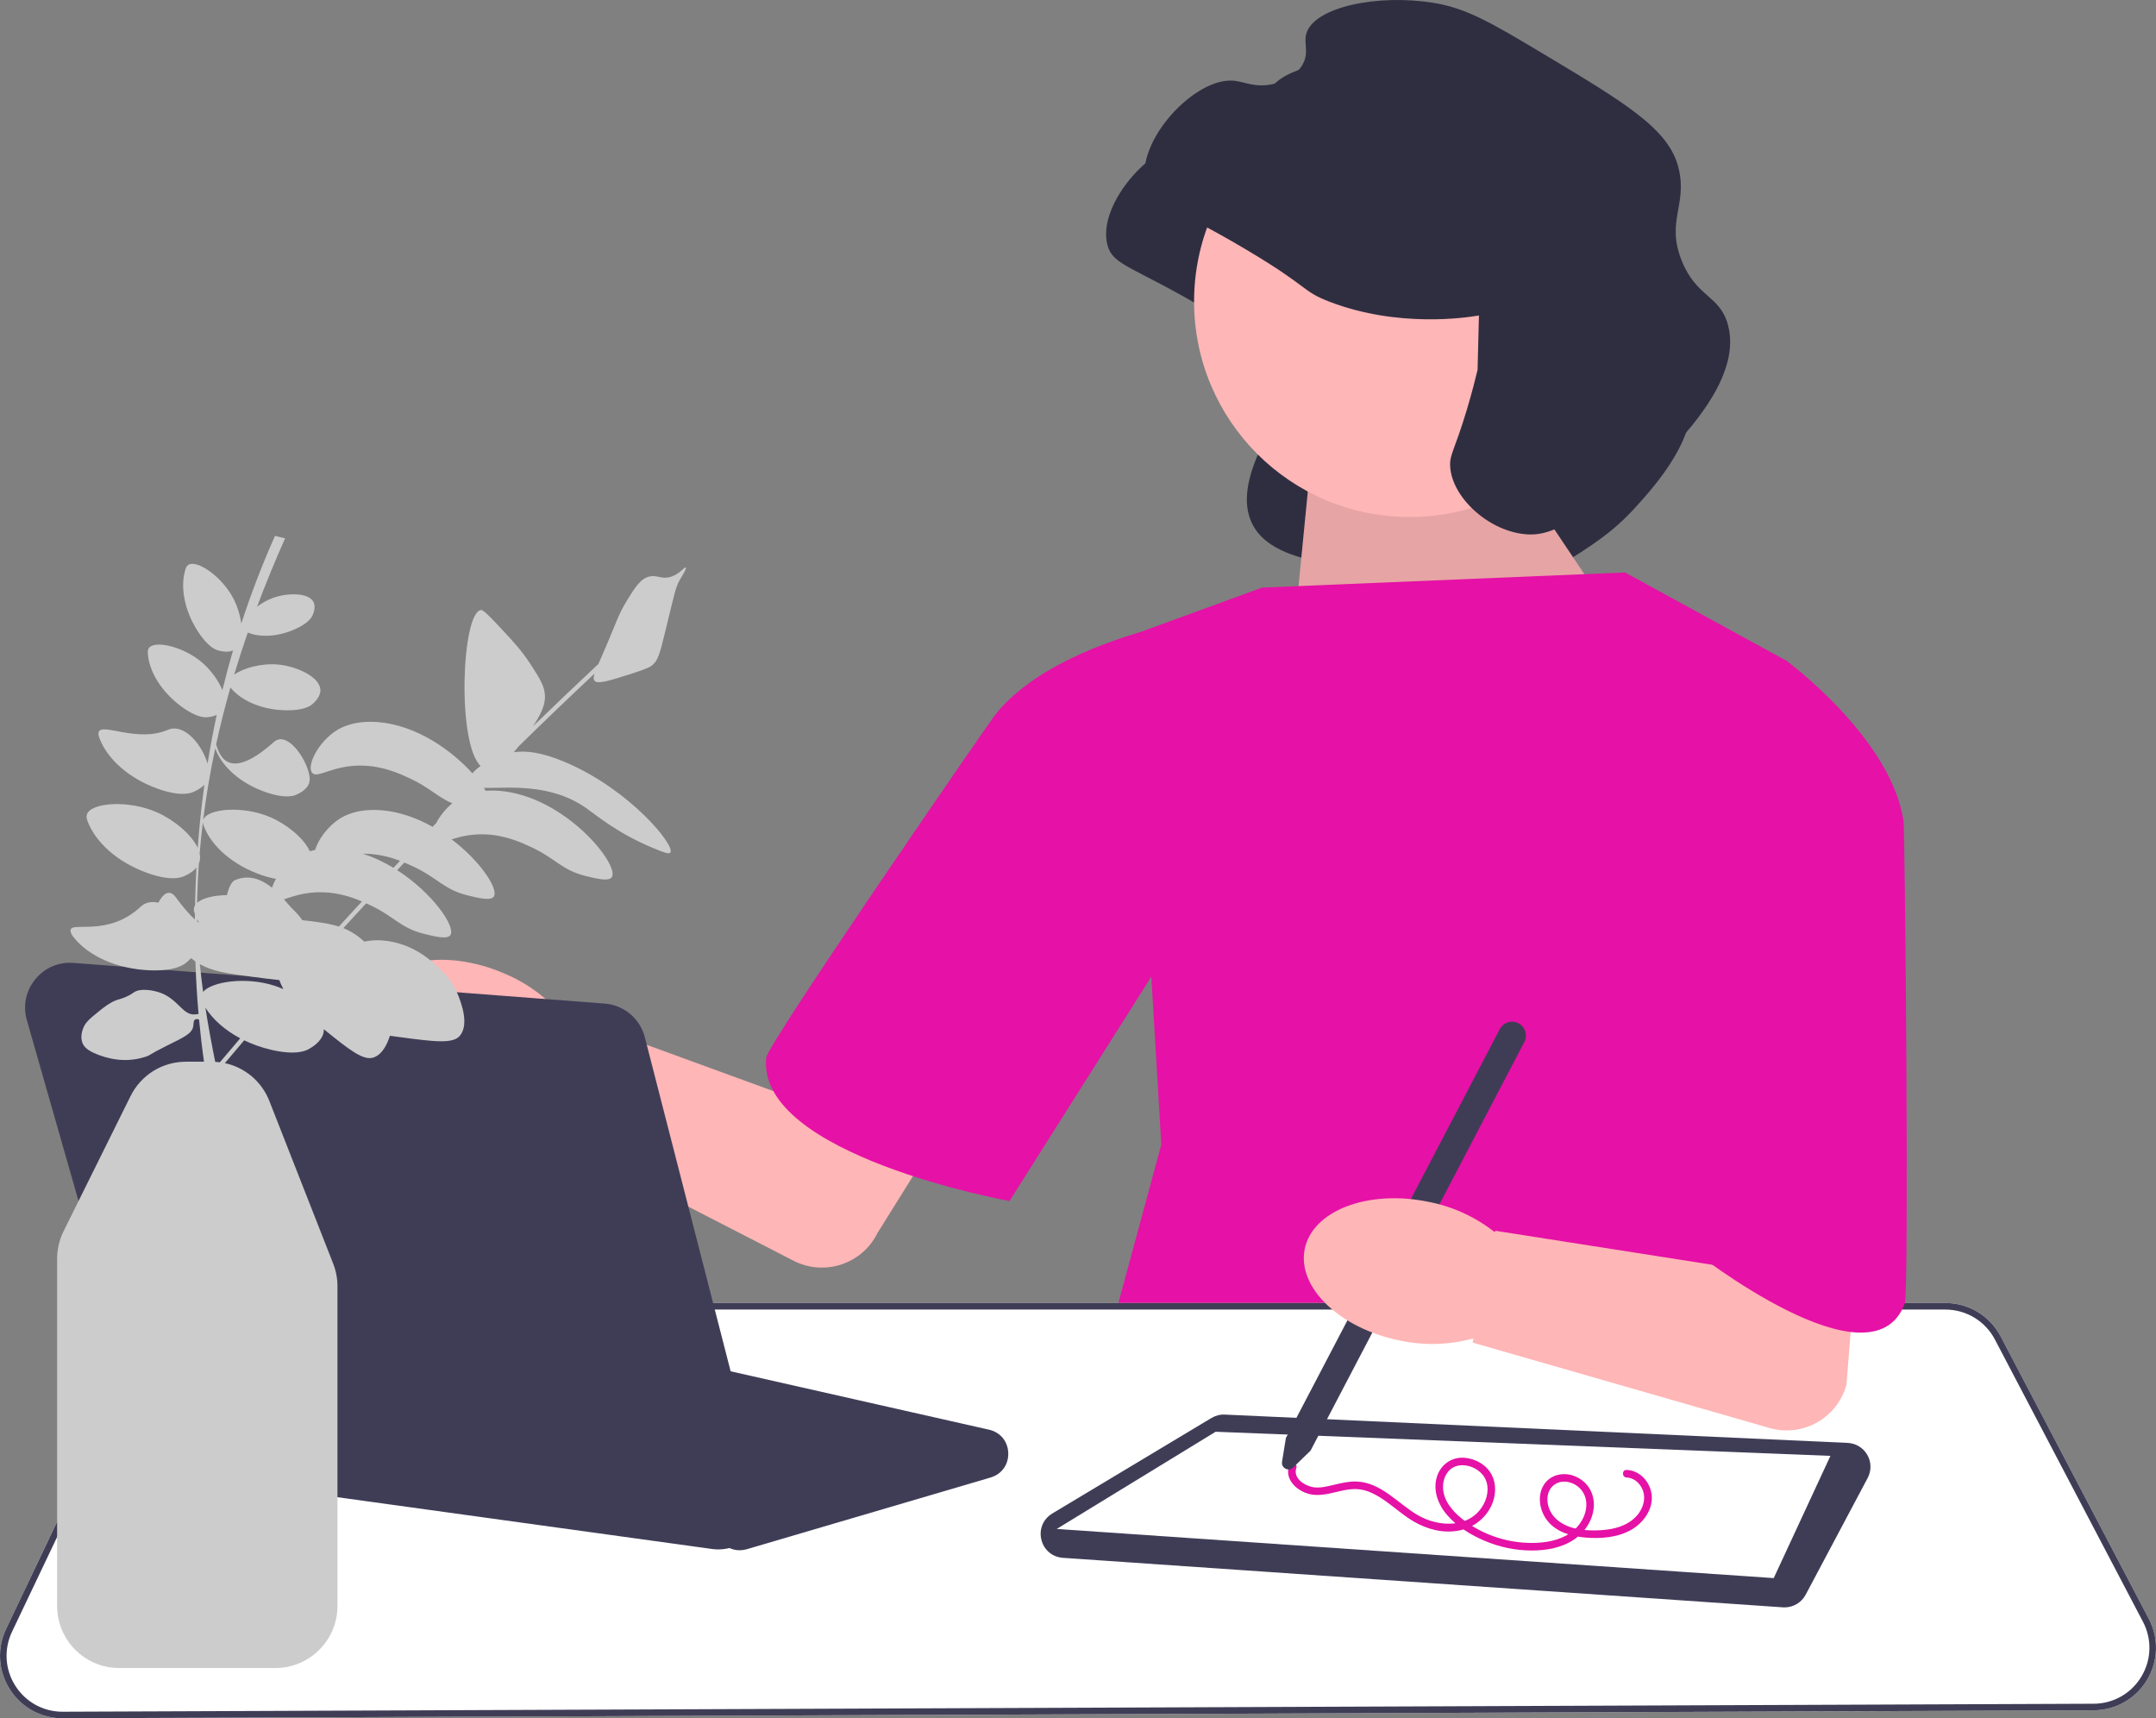 <svg xmlns="http://www.w3.org/2000/svg" width="855.47" height="681.755" viewBox="0 0 855.47 681.755" xmlns:xlink="http://www.w3.org/1999/xlink"><rect x="0" y="0" width="855.47" height="681.755" fill="#808080" stroke="none"/><path d="M571.597,149.332c-.125,.021-.313,.053-.54,.091-4.452,.737-31.366,4.889-58.501-5.447-11.495-4.379-7.574-5.47-33.176-20.694-30.015-17.848-37.719-17.724-39.954-26.046-4.463-16.619,19.369-42.743,35.143-41.023,4.153,.453,8.601,2.929,15.518,1.25,1.52-.369,8.173-1.984,11.417-7.491,2.893-4.913,.443-8.457,1.606-12.486,3.054-10.576,28.515-15.854,50.838-12.125,12.839,2.145,22.825,8.001,42.273,19.625,33.85,20.232,50.775,30.348,54.579,45.847,3.605,14.69-5.048,21.02,1.245,36.745,5.86,14.642,15.168,13.664,18.37,25.509,5.154,19.061-13.976,39.98-21.944,48.694-8.737,9.554-17.092,14.798-28.185,21.759-13.923,8.738-20.885,13.107-29.255,12.662-15.175-.806-60.267,1.937-60.855-10.62-.22-4.706-54.91-.853-27.98-51.52,3.303-6.215,68.009,.424,68.863-3.147" fill="#2f2e41"/><polygon points="597.787 181.755 644.299 251.133 510.787 278.133 519.291 191.274 597.787 181.755" fill="#ffb6b6"/><polygon points="597.787 181.755 644.299 251.133 510.787 278.133 519.291 191.274 597.787 181.755" opacity=".1"/><polygon points="500.787 233.133 644.787 227.133 708.787 262.133 705.787 487.133 772.787 614.133 434.787 550.133 460.787 454.133 448.787 252.133 500.787 233.133" fill="#e611a6"/><path d="M3.878,670.236c-4.597-7.247-5.14-16.201-1.452-23.951l54.807-115.156c4.09-8.594,12.884-14.147,22.402-14.147H771.889c9.253,0,17.672,5.09,21.969,13.285l58.746,111.982c4.061,7.741,3.793,16.832-.715,24.321-4.508,7.488-12.417,11.979-21.157,12.014l-805.807,3.172h-.101c-8.542,0-16.368-4.301-20.946-11.52Z" fill="#fff"/><path d="M3.878,670.236c-4.597-7.247-5.14-16.201-1.452-23.951l54.807-115.156c4.09-8.594,12.884-14.147,22.402-14.147H771.889c9.253,0,17.672,5.09,21.969,13.285l58.746,111.982c4.061,7.741,3.793,16.832-.715,24.321-4.508,7.488-12.417,11.979-21.157,12.014l-805.807,3.172h-.101c-8.542,0-16.368-4.301-20.946-11.52Zm75.756-150.65c-8.519,0-16.389,4.971-20.05,12.662L4.777,647.404c-3.301,6.936-2.816,14.95,1.299,21.437,4.098,6.461,11.101,10.31,18.748,10.31h.09l805.807-3.172c7.823-.031,14.902-4.051,18.936-10.753,4.035-6.702,4.274-14.84,.64-21.767l-58.746-111.984c-3.847-7.333-11.382-11.889-19.664-11.889H79.635Z" fill="#3f3d56"/><path d="M707.438,637.732l-285.674-19.641c-4.218-.29-7.582-3.134-8.569-7.244-.988-4.11,.716-8.172,4.341-10.347l63.171-37.903c1.604-.963,3.444-1.431,5.309-1.341l247.106,11.232c3.267,.147,6.185,1.932,7.806,4.772,1.621,2.84,1.672,6.26,.138,9.147l-24.603,46.312c-1.651,3.108-4.889,5.034-8.374,5.034-.216,0-.433-.008-.65-.022Z" fill="#3f3d56"/><polygon points="419.287 606.633 703.787 626.133 726.287 577.633 482.34 568.066 419.287 606.633" fill="#fff"/><circle cx="559.287" cy="119.633" r="85.492" fill="#ffb6b6"/><path d="M586.823,125.165c-.125,.021-.313,.053-.54,.091-4.452,.737-31.366,4.889-58.501-5.447-11.495-4.379-7.574-5.47-33.176-20.694-30.015-17.848-37.719-17.724-39.954-26.046-4.463-16.619,19.369-42.743,35.143-41.023,4.153,.453,8.601,2.929,15.518,1.25,1.52-.369,8.173-1.984,11.417-7.491,2.893-4.913,.443-8.457,1.606-12.486,3.054-10.576,28.515-15.854,50.838-12.125,12.839,2.145,22.825,8.001,42.273,19.625,33.85,20.232,50.775,30.348,54.579,45.847,3.605,14.69-5.048,21.02,1.245,36.745,5.86,14.642,15.168,13.664,18.37,25.509,5.154,19.061-13.976,39.98-21.944,48.694-8.737,9.554-17.092,14.798-28.185,21.759-13.923,8.738-20.885,13.107-29.255,12.662-15.175-.806-30.268-14.558-30.857-27.116-.22-4.706,1.743-6.118,6.602-22.296,2.024-6.74,3.428-12.305,4.282-15.875" fill="#2f2e41"/><path d="M645.42,583.21c5.5,.217,9.686,5.145,9.989,10.485,.315,5.542-3.538,10.647-8.167,13.285-5.423,3.091-12.192,3.587-18.298,3.055-5.492-.479-11.468-2.187-15.003-6.722-2.974-3.816-4.068-9.582-1.539-13.913,2.508-4.295,7.841-5.481,12.302-3.757,4.721,1.824,7.689,6.118,7.719,11.191,.033,5.624-3.215,10.821-7.773,13.931-4.916,3.354-11.104,4.433-16.956,4.419-6.376-.015-12.724-1.353-18.59-3.838-5.496-2.328-10.986-5.685-14.916-10.247-3.684-4.277-5.889-10.211-3.844-15.758,1.677-4.549,5.914-7.338,10.767-6.953,4.443,.353,8.936,2.931,10.908,7.036,2.225,4.632,1.226,10.188-1.606,14.329-3.269,4.781-8.437,7.468-14.175,7.856-6.107,.413-12.156-1.757-17.18-5.112-4.652-3.106-8.741-7.083-13.735-9.668-2.404-1.244-5.019-2.034-7.741-2.031-3.465,.004-6.797,1.142-10.167,1.803-2.856,.56-5.8,.886-8.619-.027-2.412-.781-4.669-2.213-6.189-4.266-1.437-1.942-1.942-4.375-1.128-6.681,.638-1.808,3.538-1.03,2.893,.798-1.489,4.216,3.618,7.314,7.193,7.701,2.712,.293,5.51-.49,8.127-1.102,2.727-.638,5.515-1.29,8.335-1.221,9.989,.246,16.593,8.785,24.647,13.417,8.468,4.871,20.868,5.21,26.053-4.468,1.883-3.515,2.272-8.188-.315-11.472-2.155-2.736-5.984-4.373-9.455-3.843-4.358,.666-6.529,4.817-6.371,8.944,.194,5.05,3.714,9.154,7.468,12.179,8.357,6.733,19.439,10.163,30.127,9.561,5.015-.282,10.345-1.588,14.24-4.927,3.366-2.885,5.664-7.576,4.855-12.07-.7-3.889-3.962-6.839-7.903-7.231-4.032-.4-7.182,2.462-7.362,6.489-.202,4.53,2.489,8.311,6.389,10.374,4.418,2.337,9.772,2.627,14.667,2.372,5.198-.27,10.615-1.64,14.252-5.598,3.103-3.376,4.279-8.386,1.42-12.292-1.262-1.724-3.16-2.939-5.321-3.024-1.924-.076-1.934-3.076,0-3h0Z" fill="#e611a6"/><path d="M508.692,579.997l1.529-9.458,84.874-162.219c1.406-2.687,4.736-3.729,7.423-2.324,2.687,1.406,3.729,4.736,2.324,7.423l-84.836,162.147-6.936,6.72c-.82,.791-2.004,.961-3.014,.432-1.01-.528-1.545-1.597-1.364-2.723Z" fill="#3f3d56"/><path d="M566.545,476.79c9.576,1.803,18.58,5.872,26.26,11.869l.432,.093,.087-.43,92.502,14.489-6.701-123.036,70.105-38.397-16.57,207.973c-3.589,13.282-17.373,21.039-30.588,17.214l-117.751-33.87,.294-1.449-.412-.111c-9.411,2.538-19.292,2.785-28.818,.72-23.897-4.836-40.772-21.086-37.692-36.294,3.08-15.208,24.947-23.612,48.851-18.771Z" fill="#ffb6b6"/><path d="M629.787,284.133l79-22s41.5,30.5,46.5,63.5c.595,3.925,2.244,186.746,.5,191.5-12.922,35.219-84-21-84-21l-42-212Z" fill="#e611a6"/><path d="M287.122,612.722l-8.19-7.02h-0c-1.219-1.046-2.702-1.738-4.287-2.003l-182.483-30.414c-4.165-.694-7.242-3.702-8.03-7.851-.788-4.148,.972-8.075,4.593-10.248l65.102-39.061c2.176-1.306,4.736-1.717,7.213-1.157l231.374,52.273c4.498,1.016,7.5,4.65,7.647,9.26s-2.616,8.429-7.041,9.73l-96.741,28.453c-.918,.271-1.854,.402-2.782,.402-2.309,0-4.569-.817-6.375-2.366Z" fill="#3f3d56"/><path d="M199.243,385.882c9.045,3.622,17.092,9.358,23.466,16.728l.406,.175,.169-.405,87.947,32.122,93.903-152.042,51.912,32.173-108.878,174.595c-6.092,12.336-21.117,17.278-33.342,10.966l-108.966-56.025,.569-1.365-.382-.188c-9.724,.668-19.466-1.003-28.412-4.872-22.508-9.371-35.918-28.581-29.952-42.904,5.966-14.324,29.046-18.335,51.561-8.958Z" fill="#ffb6b6"/><path d="M505.866,309.909l-41.534-62.11s-49.425,9.783-69.784,36.23c-2.545,3.306-89.963,130.089-90.527,135.622-3.942,38.731,96.529,56.878,96.529,56.878l105.316-166.621Z" fill="#e611a6"/><path d="M282.602,614.588l-209.182-28.912c-7.001-.967-12.779-5.983-14.722-12.779L10.656,404.744c-1.628-5.699-.413-11.601,3.334-16.192s9.283-6.965,15.195-6.514l210.75,16.146c7.625,.584,14.025,5.953,15.928,13.359l46.474,180.918c1.483,5.773,0,11.876-3.968,16.324-3.417,3.831-8.261,5.971-13.312,5.971-.814,0-1.635-.056-2.456-.169Z" fill="#3f3d56"/><path d="M235.976,270.166c1.223,1.345,5.66-.025,14.484-2.821,6.708-2.125,7.741-2.898,8.379-3.452,2.243-1.949,2.831-3.998,5.053-13.052,3.988-16.25,4.111-17.864,6.159-21.312,.705-1.188,2.486-4.02,2.052-4.371-.446-.361-2.374,2.59-5.937,3.705-3.472,1.087-5.035-.654-8-.211-3.832,.573-6.111,4.213-9.685,10.105-3.165,5.218-3.563,7.317-8,17.684-1.257,2.937-2.269,5.21-3.046,7.006-8.712,8.131-17.352,16.369-25.914,24.679,.165-.252,.32-.49,.455-.697,3.792-5.823,4.308-8.945,4.253-11.284-.089-3.79-1.899-6.676-5.515-12.295-3.544-5.506-6.901-9.139-10.947-13.474-5.303-5.682-7.954-8.524-9.01-8.337-7.542,1.335-9.559,52.687-.07,61.871-1.332,.952-2.435,1.948-3.232,2.929-8.123-9.019-22.038-19.095-37.452-20.335-9.503-.765-14.748,2.217-16.379,3.242-7.538,4.734-12.02,14.21-9.769,16.884,2.099,2.493,8.161-3.175,20.042-2.863,8.29,.218,14.766,3.225,18.61,5.011,8.065,3.746,11.014,7.428,16.96,9.951-2.787,2.297-4.996,5.164-6.383,7.837-.48,.495-.959,.993-1.439,1.489-6.135-3.457-13.044-5.994-20.286-6.577-9.503-.765-14.748,2.217-16.379,3.242-5.08,3.191-8.761,8.53-9.94,12.494-.77,.155-1.483,.331-2.135,.522-2.303-5.204-9.156-10.693-15.529-13.459-10.969-4.761-25.218-3.499-26.742,1.029-.049,.144-.061,.286-.082,.429,1.202-9.702,2.835-19.335,4.875-28.899,.069,.273,.156,.549,.272,.84,2.708,6.801,10.025,13.329,19.998,16.715,7.828,2.658,11.107,1.28,11.939,.895,.796-.368,4.232-1.843,5.074-4.776,1.561-5.438-7.999-21.509-14.029-16.118-19.374,17.319-22.033,3.295-22.923,.935,1.647-7.561,3.543-15.079,5.67-22.553,.037,.046,.068,.091,.106,.137,4.233,5.134,12.379,8.75,21.952,8.91,7.513,.125,9.968-1.978,10.582-2.542,.586-.539,3.151-2.771,3.064-5.543-.16-5.14-9.303-9.326-16.619-10.052-6.742-.669-14.001,1.395-17.602,4.009,1.674-5.598,3.475-11.171,5.396-16.72,4.92,2.01,11.89,1.739,18.736-1.321,5.646-2.524,6.744-4.947,7.005-5.582,.249-.606,1.384-3.164,.354-5.201-1.91-3.777-10.186-3.713-15.895-1.706-2.351,.827-4.585,2.099-6.5,3.537,3.405-9.095,7.116-18.126,11.107-27.09l-4-1c-5.099,11.451-9.544,23.051-13.364,34.779-.475-3.44-1.666-7.104-3.233-10.081-4.609-8.754-14.453-15.321-17.782-13.19-.666,.426-.946,1.12-1.2,1.947-2.041,6.65-.504,15.841,4.871,24.284,4.218,6.627,7.467,7.558,8.313,7.768,.715,.178,3.473,.939,5.74-.042-1.525,5.225-2.935,10.473-4.22,15.744-1.547-3.841-4.596-7.934-7.82-10.764-7.435-6.526-18.978-9.137-21.324-5.957-.469,.636-.483,1.385-.424,2.247,.473,6.94,5.196,14.973,13.235,20.935,6.31,4.68,9.676,4.386,10.542,4.28,.51-.062,2.049-.216,3.533-.887-1.378,6.405-2.582,12.84-3.623,19.303-2.082-7.23-9.155-16.249-15.829-13.38-11.844,5.092-25.768-2.73-27.3,.691-.399,.89-.069,1.808,.313,2.803,3.069,8.012,11.544,15.776,23.181,19.898,9.133,3.236,12.997,1.672,13.979,1.233,.651-.291,2.799-1.188,4.398-2.853-1.15,8.304-2.032,16.651-2.653,25.034-2.469-5.392-9.425-11.073-15.937-14.001-11.422-5.138-26.362-4.012-28.021,.709-.332,.944-.07,1.855,.321,2.877,3.15,8.224,11.848,16.192,23.793,20.424,9.375,3.321,13.34,1.716,14.348,1.266,.736-.329,3.337-1.415,4.996-3.479-.212,3.875-.376,7.757-.48,11.647-.03,1.108-.047,2.216-.068,3.323-.135,.218-.252,.44-.33,.673-.32,.95-.102,1.864,.273,2.863-.008,.704-.013,1.407-.017,2.11-2.09-1.894-4.583-4.743-7.581-8.802-2.706-3.662-5.275-.975-6.925,2.143-2.587-.576-5.055-.22-6.996,1.594-13.016,12.159-27.614,5.708-27.821,9.333-.06,1.046,.501,1.878,1.207,2.78,5.683,7.26,16.84,12.556,30.094,13.114,10.403,.438,13.877-2.389,14.747-3.149,.306-.267,.991-.844,1.733-1.655,.596,.476,1.176,.907,1.757,1.301,.229,6.96,.638,13.912,1.245,20.852-.493,.044-.965,.125-1.317,.161-5.039,.513-6.737-6.285-14.348-8.768-2.528-.825-7.398-1.725-9.964,0-.37,.248-1.631,1.183-3.587,1.993-1.156,.479-2.04,.701-2.391,.797-3.123,.854-6.016,3.198-7.971,4.783-3.676,2.979-5.514,4.468-6.377,7.174-.271,.852-1.035,3.247,0,5.58,.489,1.102,1.625,2.742,5.979,4.384,2.588,.976,10.135,3.823,19.131,.797,2.049-.689,.485-.442,8.37-4.384,6.204-3.101,9.832-4.584,10.363-7.573,.187-1.051-.001-2.332,.797-2.79,.444-.254,.98-.131,1.516,.062,.522,5.579,1.174,11.149,1.964,16.707h-7.099c-9.426,0-17.882,5.246-22.067,13.691l-26.552,53.568c-1.676,3.381-2.562,7.163-2.562,10.938v137.743c0,13.581,11.049,24.63,24.63,24.63h61.977c13.581,0,24.63-11.049,24.63-24.63v-126.835c0-3.092-.573-6.119-1.703-8.998l-25.306-64.476c-3.069-7.819-9.717-13.351-17.663-15.063,2.549-3.022,5.102-6.04,7.674-9.05,3.239,1.563,6.803,2.846,10.634,3.747,10.136,2.383,14.079,.258,15.076-.325,.953-.557,5.082-2.823,5.782-6.602,.075-.405,.104-.815,.099-1.227,10.382,8.44,15.798,12.6,19.755,11.213,3.402-1.192,5.344-5.1,6.456-8.607,1.161,.161,2.393,.326,3.706,.502,14.219,1.899,21.385,2.779,24.126-.589,3.793-4.661,.193-13.649-.8-16.126-2.157-5.384-5.475-8.66-7.536-10.653-2.677-2.588-10.305-9.964-22.315-10.948-2.611-.214-4.956-.05-7.346,.45-.833-.762-1.711-1.508-2.679-2.216-1.844-1.351-3.664-2.351-5.624-3.132,3.006-3.293,6.02-6.576,9.048-9.846,.479,.218,.935,.429,1.353,.623,9.921,4.608,12.101,9.12,21.641,11.495,4.329,1.078,9.229,2.298,10.442,.463,2.155-3.258-6.993-16.666-21.129-25.738,.953-1.009,1.909-2.015,2.864-3.022,1.293,.542,2.432,1.071,3.402,1.521,9.921,4.608,12.101,9.12,21.642,11.495,4.328,1.078,9.229,2.298,10.442,.463,1.923-2.907-5.153-13.898-16.741-22.677,3.183-1.011,7.404-2.131,12.869-1.987,8.29,.218,14.766,3.225,18.61,5.011,9.921,4.608,12.101,9.12,21.641,11.495,4.328,1.078,9.229,2.298,10.442,.463,3.204-4.844-18.557-32.137-44.588-34.232-2.021-.163-3.837-.149-5.479-.028-.227-.376-.473-.762-.733-1.154,8.807,.283,26.008-2.235,40.648,8.044,4.221,2.964,12.422,9.936,26.146,15.664,4.386,1.831,6.592,2.731,7.2,1.979,2.175-2.691-15.907-24.838-41.346-35.748-10.086-4.326-16.318-4.735-20.75-4.08,.683-.779,1.349-1.583,1.99-2.39,9.906-9.715,19.936-19.329,30.057-28.813-.49,1.515-.474,2.321,.061,2.909Zm-127.117,120.915c-11.188-3.622-24.736-1.676-28.269,2.445-.498-3.652-.931-7.31-1.288-10.975,5.097,2.847,10.416,3.609,20.505,4.956,4.297,.574,7.94,1.051,11.021,1.35,.414,1.122,.855,2.131,1.367,3.097,.059,.112,.123,.219,.184,.329l-.089,.102c-1.149-.498-2.3-.938-3.431-1.304Zm-29.726-49.069c.319-1.059,.326-2.186,.082-3.348,.348-4.211,.783-8.408,1.297-12.593-.013,.641,.19,1.282,.467,1.977,3.11,7.812,11.515,15.31,22.971,19.199,2.137,.726,3.97,1.183,5.549,1.463-.695,1.211-1.227,2.39-1.58,3.482-3.906-3.138-8.933-5.419-14.637-2.999-1.552,.659-2.474,3.068-3.274,5.95-5.27,.091-9.673,1.19-11.77,3.05,.011-.776,.007-1.55,.028-2.327,.118-4.429,.336-8.843,.644-13.244,.084-.197,.16-.4,.223-.609Zm-.88,22.78c.227,.465,.476,.928,.734,1.389-.234-.173-.474-.358-.721-.559-.007-.276-.008-.553-.013-.83Zm8.997,56.685c-.614-.081-1.233-.139-1.858-.174-1.442-7.161-2.774-14.317-3.889-21.487,2.932,4.653,7.717,8.912,13.812,12.142-2.705,3.165-5.387,6.341-8.065,9.519Zm47.222-53.859c-3.815-1.225-8.293-1.812-14.489-2.531-1.57-2.183-3.189-3.79-4.386-4.947-.648-.627-1.643-1.87-2.932-3.324,3.34-1.072,8.325-2.982,15.369-2.797,6.402,.168,11.715,1.999,15.576,3.647-3.059,3.305-6.102,6.624-9.138,9.953Zm21.624-23.305c-3.749-2.266-7.815-4.206-12.096-5.569,.416-.004,.823-.016,1.255-.005,5.308,.14,9.867,1.423,13.473,2.797-.877,.925-1.756,1.849-2.632,2.777Z" fill="#ccc"/></svg>